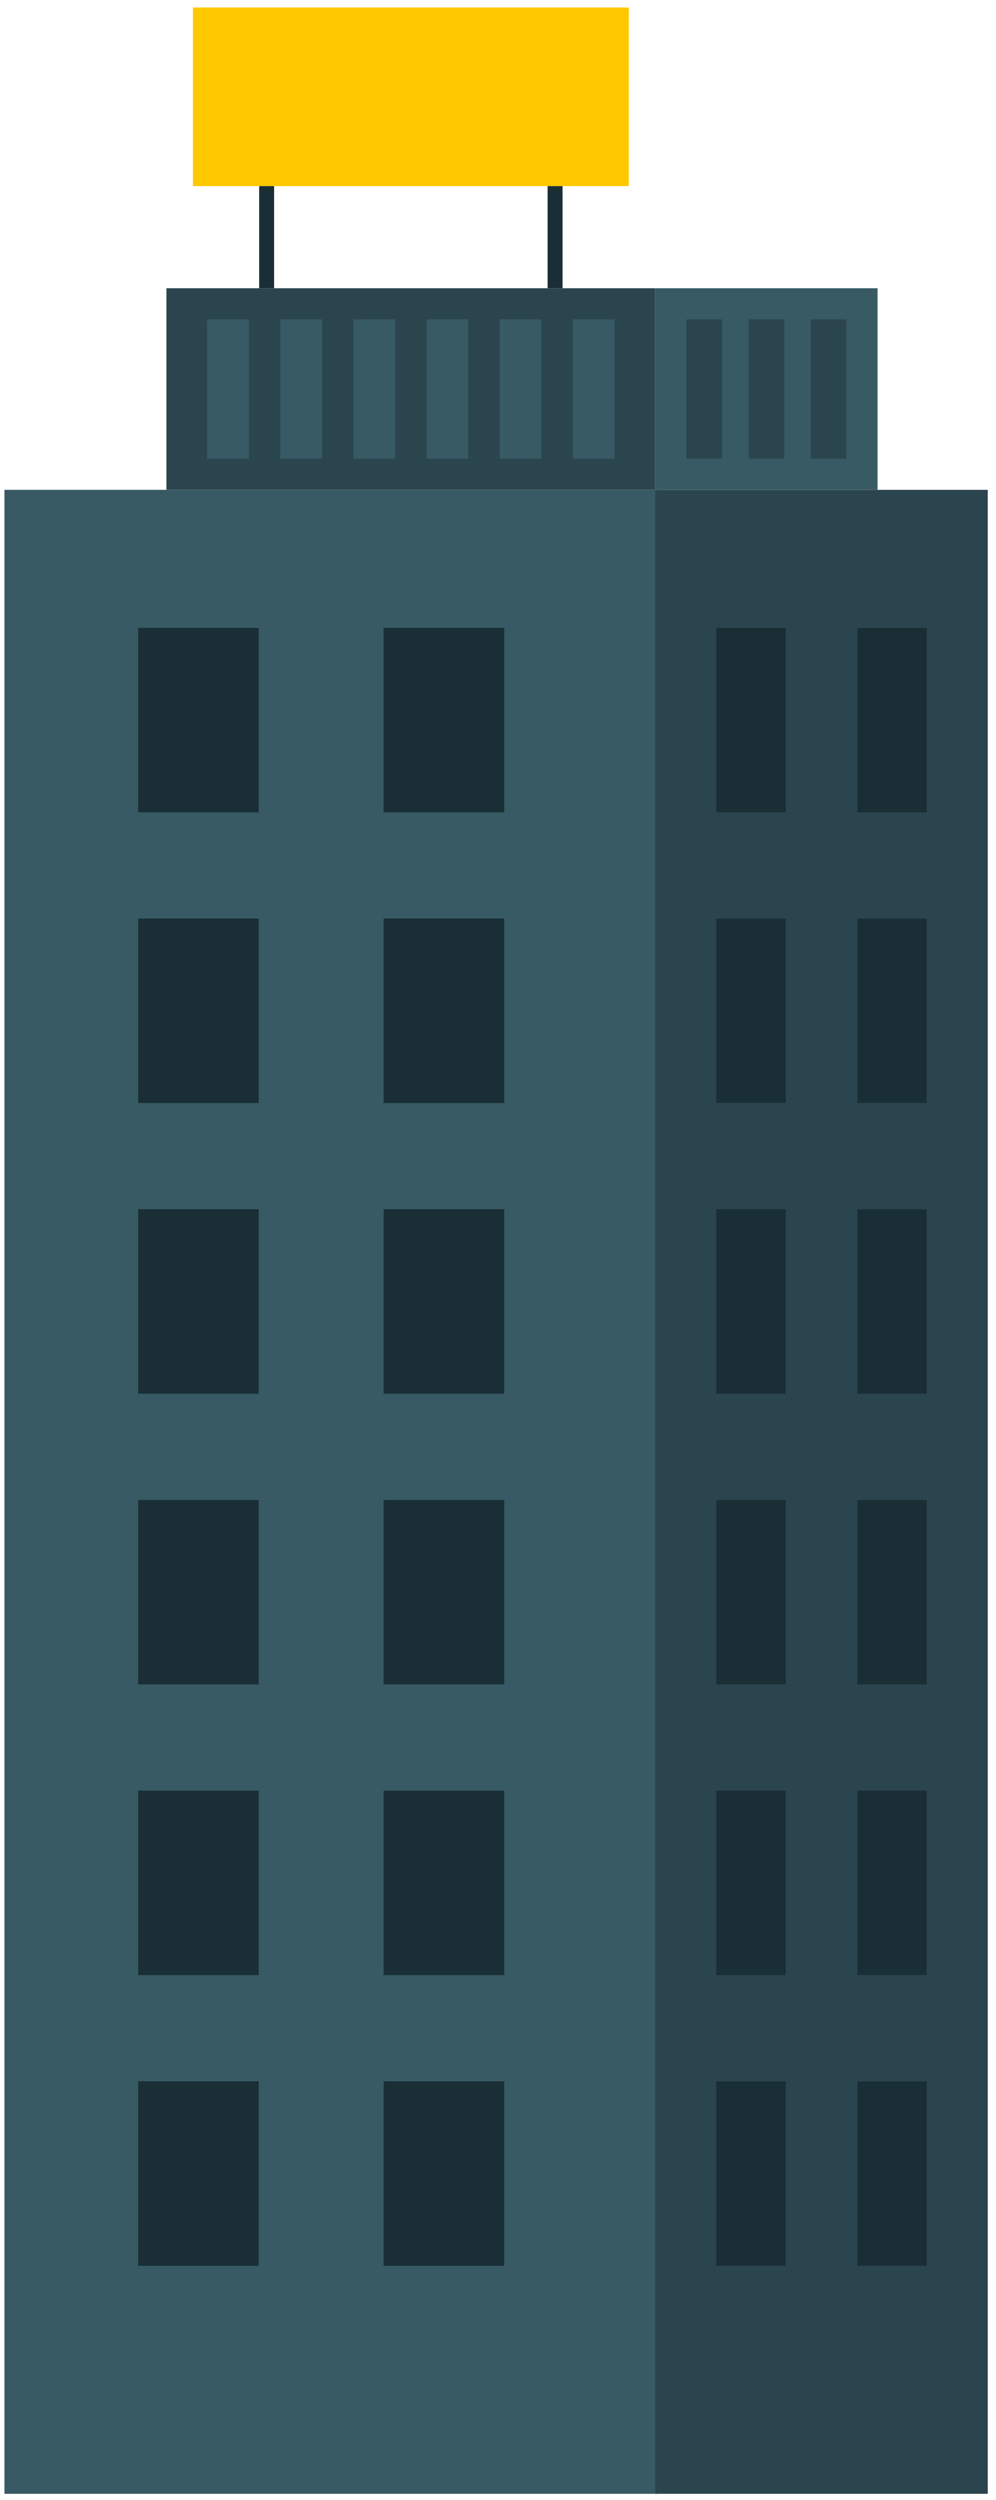 <svg width="102" height="256" viewBox="0 0 102 256" fill="none" xmlns="http://www.w3.org/2000/svg">
<path d="M67.356 50.163V255.387H0.455V50.163H67.356Z" fill="#375A64"/>
<path d="M67.105 29.518V50.163H17.045V29.518H67.105Z" fill="#2B454E"/>
<path d="M25.492 32.703V46.978H21.213V32.703H25.492Z" fill="#375A64"/>
<path d="M32.982 32.703V46.978H28.702V32.703H32.982Z" fill="#375A64"/>
<path d="M40.47 32.703V46.978H36.191V32.703H40.47Z" fill="#375A64"/>
<path d="M47.959 32.703V46.978H43.68V32.703H47.959Z" fill="#375A64"/>
<path d="M55.448 32.703V46.978H51.169V32.703H55.448Z" fill="#375A64"/>
<path d="M62.937 32.703V46.978H58.658V32.703H62.937Z" fill="#375A64"/>
<path d="M89.869 29.518V50.163H67.105V29.518H89.869Z" fill="#375A64"/>
<path d="M73.937 32.703V46.978H70.297V32.703H73.937Z" fill="#2B454E"/>
<path d="M80.307 32.703V46.978H76.667V32.703H80.307Z" fill="#2B454E"/>
<path d="M86.678 32.703V46.978H83.038V32.703H86.678Z" fill="#2B454E"/>
<path d="M101.156 50.163V255.387H67.106V50.163H101.156Z" fill="#2B454E"/>
<path d="M28.072 19.058V29.518H26.54V19.058H28.072Z" fill="#1A2E35"/>
<path d="M57.611 19.058V29.518H56.079V19.058H57.611Z" fill="#1A2E35"/>
<path d="M64.395 0.767V19.058H19.755V0.767H64.395Z" fill="#FFC800"/>
<path d="M26.497 64.298V83.188H14.149V64.298H26.497Z" fill="#1A2E35"/>
<path d="M51.634 64.298V83.189H39.285V64.298H51.634Z" fill="#1A2E35"/>
<path d="M26.497 94.067V112.958H14.149V94.067H26.497Z" fill="#1A2E35"/>
<path d="M51.634 94.067V112.958H39.285V94.067H51.634Z" fill="#1A2E35"/>
<path d="M26.497 123.836V142.727H14.149V123.836H26.497Z" fill="#1A2E35"/>
<path d="M51.634 123.836V142.727H39.285V123.836H51.634Z" fill="#1A2E35"/>
<path d="M26.497 153.606V172.497H14.149V153.606H26.497Z" fill="#1A2E35"/>
<path d="M51.634 153.606V172.497H39.285V153.606H51.634Z" fill="#1A2E35"/>
<path d="M26.497 183.375V202.266H14.149V183.375H26.497Z" fill="#1A2E35"/>
<path d="M51.634 183.375V202.266H39.285V183.375H51.634Z" fill="#1A2E35"/>
<path d="M26.497 213.144V232.035H14.149V213.144H26.497Z" fill="#1A2E35"/>
<path d="M51.634 213.144V232.035H39.285V213.144H51.634Z" fill="#1A2E35"/>
<path d="M80.457 64.298V83.188H73.36V64.298H80.457Z" fill="#1A2E35"/>
<path d="M94.901 64.298V83.189H87.805V64.298H94.901Z" fill="#1A2E35"/>
<path d="M80.457 94.067V112.958H73.36V94.067H80.457Z" fill="#1A2E35"/>
<path d="M94.901 94.067V112.958H87.805V94.067H94.901Z" fill="#1A2E35"/>
<path d="M80.457 123.836V142.727H73.36V123.836H80.457Z" fill="#1A2E35"/>
<path d="M94.901 123.836V142.727H87.805V123.836H94.901Z" fill="#1A2E35"/>
<path d="M80.457 153.606V172.497H73.36V153.606H80.457Z" fill="#1A2E35"/>
<path d="M94.901 153.606V172.497H87.805V153.606H94.901Z" fill="#1A2E35"/>
<path d="M80.457 183.375V202.266H73.36V183.375H80.457Z" fill="#1A2E35"/>
<path d="M94.901 183.375V202.266H87.805V183.375H94.901Z" fill="#1A2E35"/>
<path d="M80.457 213.144V232.035H73.36V213.144H80.457Z" fill="#1A2E35"/>
<path d="M94.901 213.144V232.035H87.805V213.144H94.901Z" fill="#1A2E35"/>
</svg>
